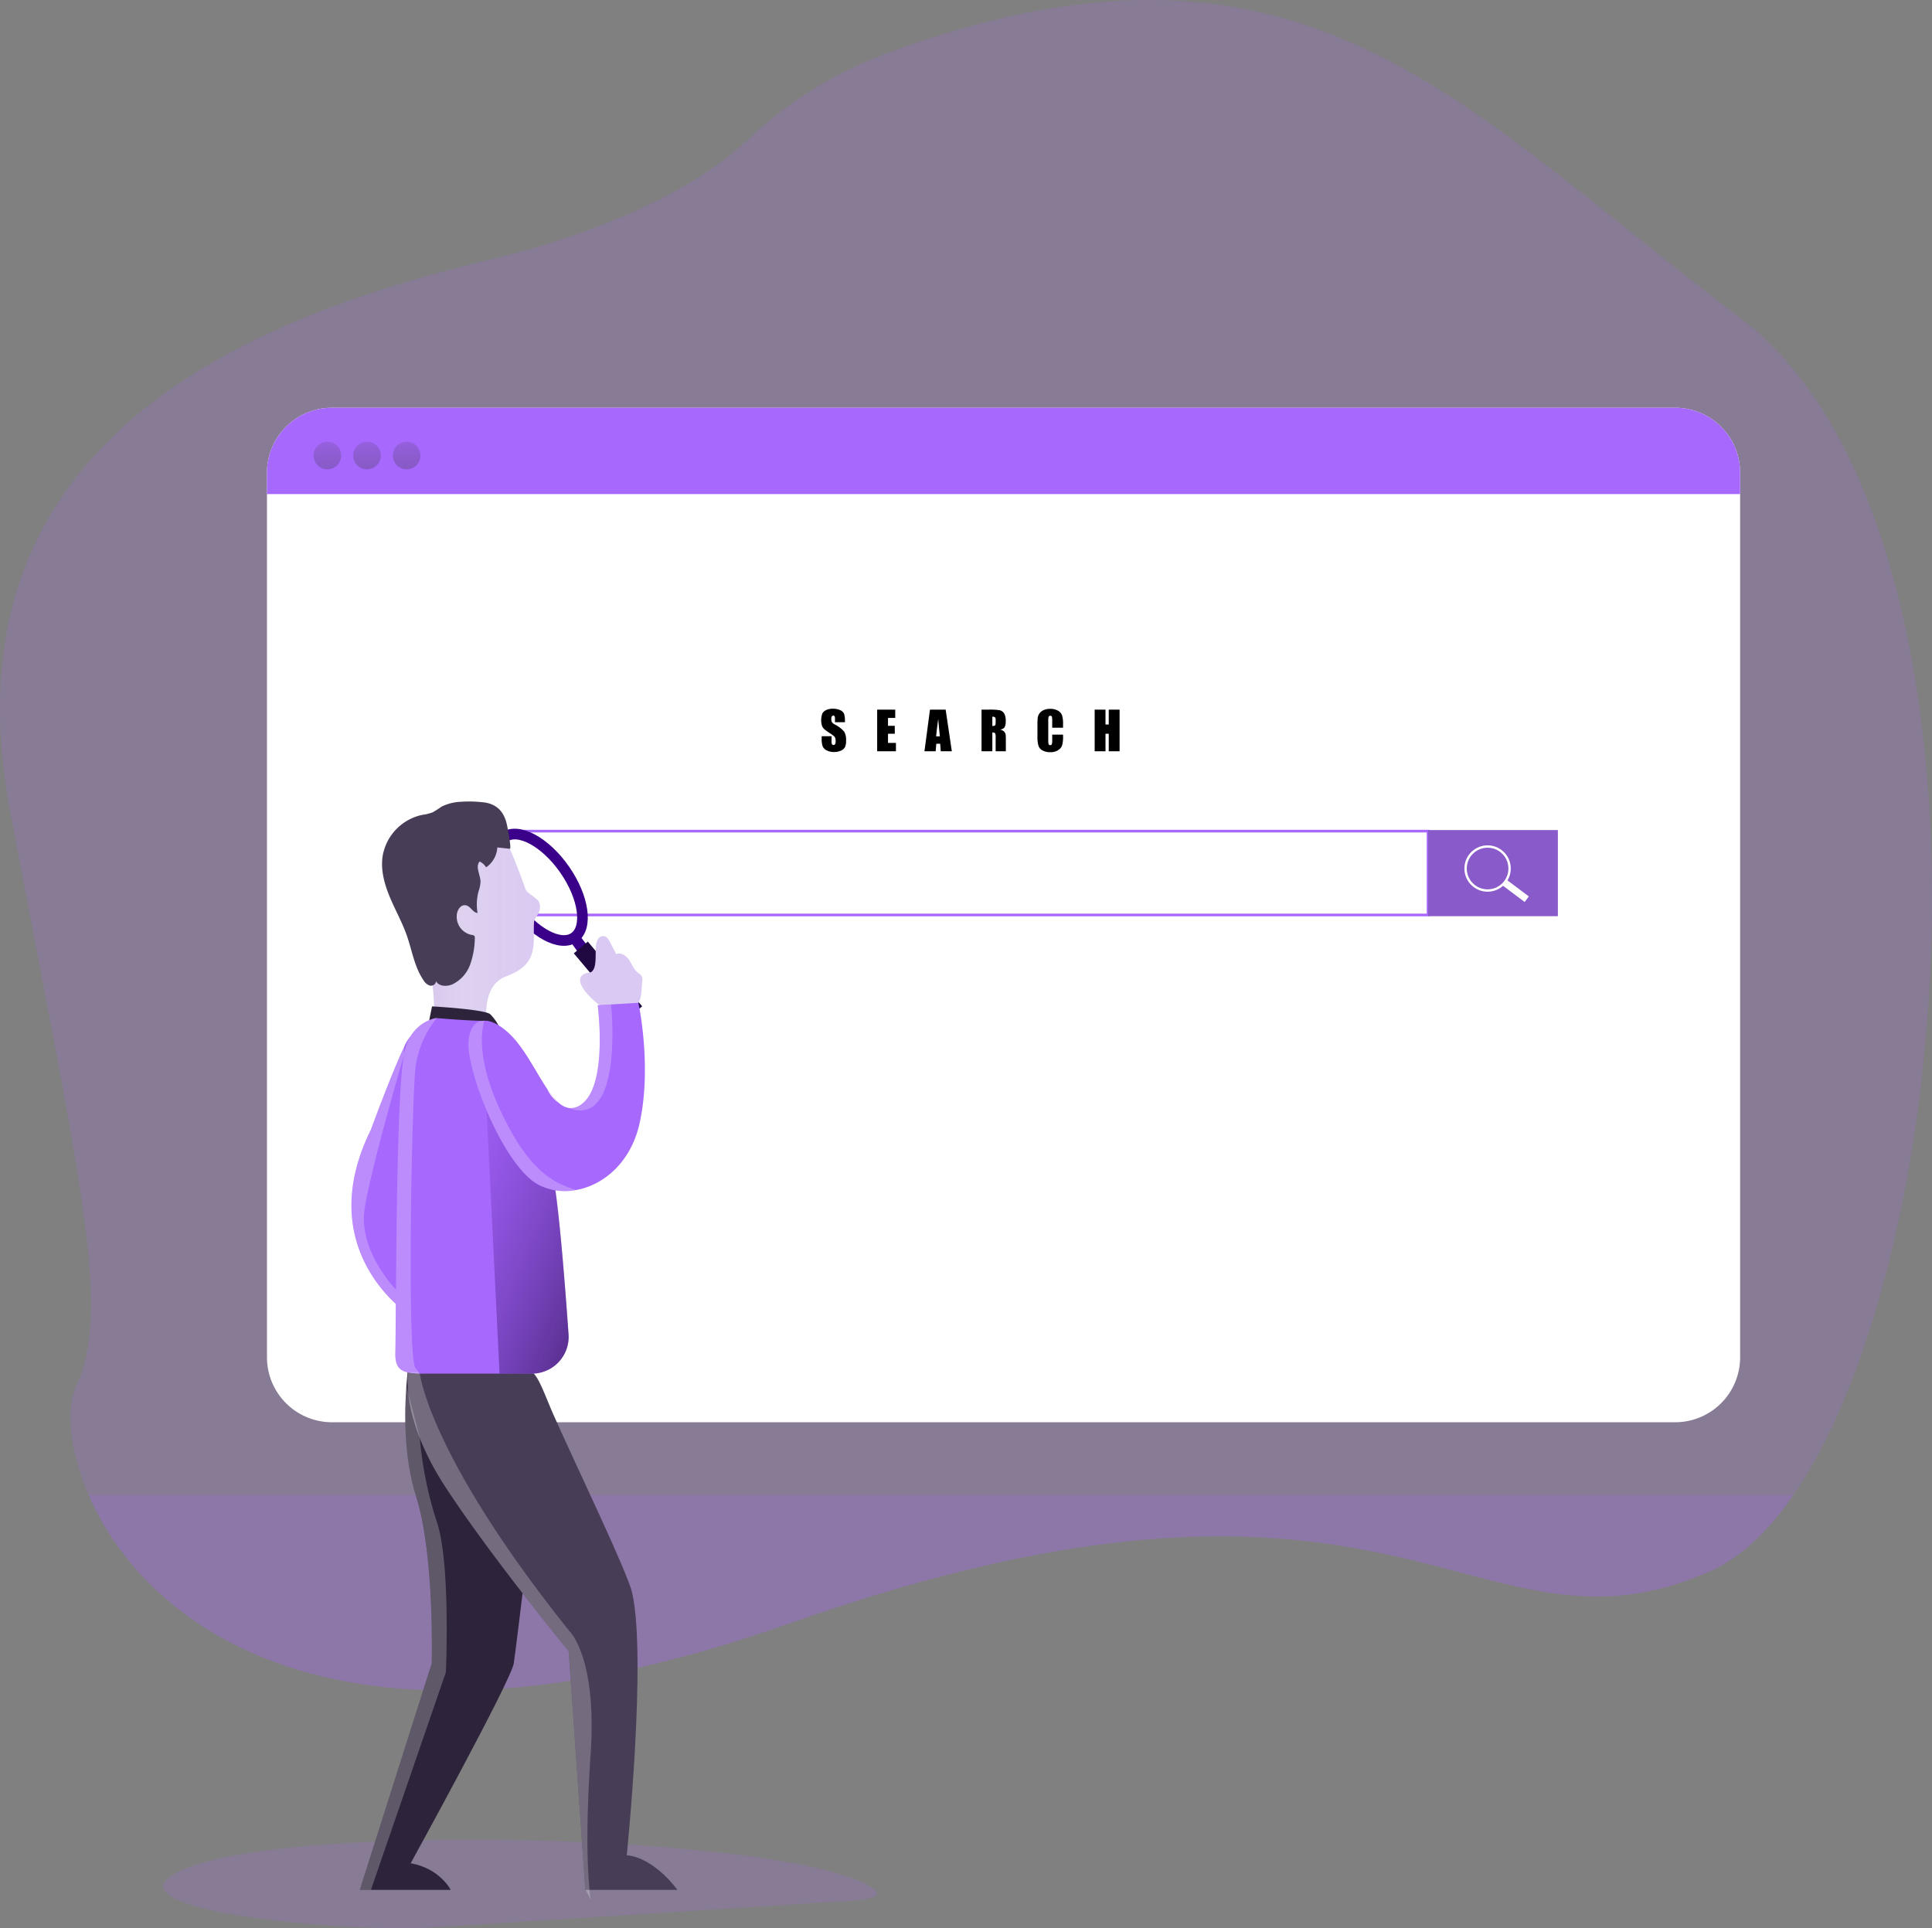 <svg xmlns="http://www.w3.org/2000/svg" xmlns:xlink="http://www.w3.org/1999/xlink" data-name="Layer 1" viewBox="0 0 597.02 595.91" id="Searchonweb"><rect x="0" y="0" width="597.02" height="595.91" fill="#808080" stroke="none"/><defs><linearGradient id="a" x1="206.89" x2="209.67" y1="127.59" y2="252.01" gradientUnits="userSpaceOnUse"><stop offset="0" stop-color="#a768fd" class="stopColor68e1fd svgShape"></stop><stop offset=".01" stop-color="#a567f9" class="stopColor67ddf9 svgShape"></stop><stop offset=".12" stop-color="#8c5cce" class="stopColor5cb3ce svgShape"></stop><stop offset=".24" stop-color="#7853a9" class="stopColor538ea9 svgShape"></stop><stop offset=".37" stop-color="#674c8b" class="stopColor4c718b svgShape"></stop><stop offset=".5" stop-color="#594673" class="stopColor465a73 svgShape"></stop><stop offset=".63" stop-color="#504263" class="stopColor424a63 svgShape"></stop><stop offset=".79" stop-color="#4b4059" class="stopColor404059 svgShape"></stop><stop offset=".99" stop-color="#483d56" class="stopColor3f3d56 svgShape"></stop></linearGradient><linearGradient id="c" x1="219.12" x2="221.9" y1="127.32" y2="251.74" xlink:href="#a"></linearGradient><linearGradient id="d" x1="231.36" x2="234.14" y1="127.05" y2="251.47" xlink:href="#a"></linearGradient><linearGradient id="b" x1="231.89" x2="272.9" y1="289.62" y2="289.62" gradientUnits="userSpaceOnUse"><stop offset="0" stop-color="#d5c4ec" class="stopColorecc4d7 svgShape"></stop><stop offset=".42" stop-color="#ded1ef" class="stopColorefd4d1 svgShape"></stop><stop offset="1" stop-color="#dac9f2" class="stopColorf2eac9 svgShape"></stop></linearGradient><linearGradient id="e" x1="312.81" x2="216.8" y1="405.36" y2="366.46" gradientUnits="userSpaceOnUse"><stop offset=".17" stop-color="#14002e" class="stopColor00272e svgShape"></stop><stop offset="1" stop-color="#9445ff" stop-opacity="0" class="stopColor69b9eb svgShape"></stop></linearGradient><linearGradient id="f" x1="419.01" x2="438.19" y1="131.7" y2="131.7" gradientTransform="rotate(-8.1 1660.706 1264.824)" xlink:href="#b"></linearGradient></defs><path fill="#a768fd" d="M55.42 578.29c-24.94 12.07 51 19.11 78.61 17.34l121.22-7.74c5.24-.33 19.15-.48 15.07-3.8-20.88-17-181.99-21.74-214.9-5.8ZM554.21 461.98c-7.75 11.24-16.35 19.4-25.65 23.54-73.32 32.61-94.71-50.95-284.86 16.27a416.49 416.49 0 0 1-45.07 13.28C90.73 539.94 42.5 496.93 27.37 461.98c-6.15-14.18-6.85-27-3.87-33.49 11.26-24.4 1-64.18-20.43-178.18s73.32-151.81 147-169.72c47.22-11.47 70.22-27.23 80.65-37.07a125.68 125.68 0 0 1 42.11-26.58c106-39.55 157.48-4 220.66 46.42 13.95 11.09 28.48 22.95 44.23 34.86 82.71 62.41 69.9 286.3 16.49 363.76Z" opacity=".18" class="color68e1fd svgShape"></path><path fill="#a768fd" d="M554.21 461.98c-7.75 11.24-16.35 19.4-25.65 23.54-73.32 32.61-94.71-50.95-284.86 16.27-139.89 49.45-199.23-.34-216.33-39.81Z" opacity=".18" class="color68e1fd svgShape"></path><path fill="#ffffff" d="M537.73 146.08v273.37a20.08 20.08 0 0 1-20.09 20.08h-415a20.09 20.09 0 0 1-20.14-20.08V146.08a20.09 20.09 0 0 1 20.09-20.07h415.05a20.08 20.08 0 0 1 20.09 20.07Z" class="colorffffff svgShape"></path><path fill="#2d233a" d="M158.77 514.03c-.83 5.35-31.86 61.78-31.86 61.78 9.07 1.64 12.37 8.24 12.37 8.24h-28.1l22.23-70s.95-33.46-4.83-51.59c-3.84-12.09-3.61-26.1-3-34.1.29-4 .66-6.48.66-6.48l41.47 18.74s-8.11 68.05-8.94 73.41Z" class="color25233a svgShape"></path><path fill="#483d56" d="M209.34 584.05h-28.47v-.15l-5.14-73.58s-24.06-29.28-38.06-50.71-11.6-35.52-11.6-35.52h38.3c1.94.78 4.56 8.38 6.25 12.19 7.13 16.16 23.31 49.59 24.73 55.95 4.55 20.25-1.67 81.11-1.67 81.11 8.66.82 15.66 10.71 15.66 10.71Z" class="color3f3d56 svgShape"></path><path fill="none" stroke="#a768fd" stroke-miterlimit="10" stroke-width=".82" d="M138.04 256.85H441.3v25.91H138.04z" class="colorStroke68e1fd svgStroke"></path><path fill="#a768fd" d="M441.3 256.53h40.1v26.59h-40.1z" class="color68e1fd svgShape"></path><path fill="#483d56" d="M441.3 256.53h40.1v26.59h-40.1z" opacity=".31" class="color3f3d56 svgShape"></path><circle cx="565.72" cy="268.96" r="6.8" fill="none" stroke="#ffffff" stroke-miterlimit="10" stroke-width=".73" transform="rotate(-45 512.039 396.677)" class="colorStrokeffffff svgStroke"></circle><path fill="#ffffff" d="m464.062 273.433 1.29-1.72 7.086 5.319-1.29 1.72z" class="colorffffff svgShape"></path><path fill="#a768fd" d="M537.73 146.08v6.62H82.5v-6.62a20.09 20.09 0 0 1 20.09-20.07h415.05a20.08 20.08 0 0 1 20.09 20.07Z" class="color68e1fd svgShape"></path><path fill="url(#a)" d="M211.45 141.33a4.26 4.26 0 1 1-4.26-4.26 4.25 4.25 0 0 1 4.26 4.26Z" transform="translate(-106.03 -.55)"></path><path fill="url(#c)" d="M223.7 141.33a4.26 4.26 0 1 1-4.26-4.26 4.25 4.25 0 0 1 4.26 4.26Z" transform="translate(-106.03 -.55)"></path><path fill="url(#d)" d="M235.94 141.33a4.26 4.26 0 1 1-4.26-4.26 4.25 4.25 0 0 1 4.26 4.26Z" transform="translate(-106.03 -.55)"></path><path fill="#a768fd" d="m135.18 389.16-9.32 16.69a32.88 32.88 0 0 1-3.52-2.87c-7.25-6.67-22-24.92-7.76-53.79 0 0 6.55-17.85 10.23-25.49a11.54 11.54 0 0 1 2-3.34c2.22-1.51 8.37 68.8 8.37 68.8Z" class="color68e1fd svgShape"></path><ellipse cx="272.69" cy="274.77" fill="none" stroke="#3a0089" stroke-miterlimit="10" stroke-width="3.29" rx="9.54" ry="18.9" transform="rotate(-34.83 218.767 443.5)" class="colorStroke007189 svgStroke"></ellipse><path fill="#3a0089" d="m176.49 291.32 5.74 7.94 3.02-2.26-5.81-7.44-2.95 1.76z" class="color007189 svgShape"></path><path fill="#200940" d="m177.315 294.62 4.327-3.633 16.8 20-4.327 3.634z" class="color091240 svgShape"></path><path fill="url(#b)" d="M263.58 262.86s2.61 6 4.81 12.39c.58 1.65 3.83 2.7 4.3 4.31.92 3.18-1.52 4.18-1.64 6-.41 6.18 1.85 12.91-8.55 16.69-9.22 3.35-5.5 18.4-5.5 18.4s-11.81 5.22-17-1.37c0 0 1.93-19.78-6.31-36.81s14.09-35.82 29.89-19.61Z" transform="translate(-106.03 -.55)"></path><path fill="#2d233a" d="m132.51 315.89 1-4.88s16.35.9 18 2.44a14.64 14.64 0 0 1 2.75 3.88Z" class="color25233a svgShape"></path><path fill="#a768fd" d="M164.37 424.5H129.67c-5.4-.17-7.64-1.14-7.5-6.47.26-9.73 0-76.87 2.61-92 1.59-9.31 8.42-11.11 9.93-11.4h.23s10.34.89 14.63.83c4.57-.07 10.16 6.63 10.16 6.63s3.56 13.79 6.74 25.52c1.55 5.74 3 11 3.92 13.89 1.92 6.13 4.11 34.38 5.27 50.91a11.35 11.35 0 0 1-11.29 12.09Z" class="color68e1fd svgShape"></path><path fill="url(#e)" d="M270.4 425.05h-10l-4-81.38 16.15 4.44c1.55 5.74 3 11 3.92 13.89 1.92 6.13 4.11 34.38 5.27 50.91a11.35 11.35 0 0 1-11.34 12.14Z" opacity=".61" transform="translate(-106.03 -.55)"></path><path fill="#483d56" d="m157.55 262.31-3.87-.42a8 8 0 0 1-3.46 6.15 4.84 4.84 0 0 0-2-1.8c-1.42 1.65.24 4.1.27 6.26a11 11 0 0 1-.62 3 15.67 15.67 0 0 0-.3 6.64c-1.46-.11-2.15-2.07-3.57-2.36s-2.37 1-2.72 2.23a5.71 5.71 0 0 0 4.45 6.91c.33.05.72.1.9.38a1.06 1.06 0 0 1 .1.64 25.47 25.47 0 0 1-1.46 8.18 10.87 10.87 0 0 1-5.43 6.06c-1.75.77-4.2.71-5.16-1 .15.89-.93 1.6-1.82 1.41a3.59 3.59 0 0 1-2-1.68c-2.8-4.08-3.52-9.17-5.16-13.84-1.43-4.08-3.59-7.87-5.25-11.87s-2.86-8.35-2.21-12.62a15.72 15.72 0 0 1 12.12-12.73 15.28 15.28 0 0 0 3.36-.82 31.39 31.39 0 0 0 2.72-1.75 14.88 14.88 0 0 1 6-1.5 35.43 35.43 0 0 1 6.51.13c8 .61 7.69 8.23 8.27 9.87.04.38.8 4.58.33 4.53Z" class="color3f3d56 svgShape"></path><path fill="url(#f)" d="M290.16 293.18a6 6 0 0 1 .55-2.22 2 2 0 0 1 1.85-1.14c1 .11 1.56 1.07 2 1.93.64 1.22 1.27 2.44 1.9 3.67 1.45-.67 3.1.49 4 1.82s1.41 2.94 2.68 3.89a4.56 4.56 0 0 1 1.06.89 2.88 2.88 0 0 1 .29 1.91l-.21 2.58c-.13 1.68-.34 3.53-1.56 4.71a7.17 7.17 0 0 1-4 1.5 11.83 11.83 0 0 1-3.84.15 11.08 11.08 0 0 1-4.7-2.59c-1.93-1.56-7.2-6.66-3.75-8.69 1.34-.79 2.07.12 3-1.44s.57-5.22.73-6.97Z" transform="translate(-106.03 -.55)"></path><path fill="#a768fd" d="M197.6 347.32c-2.72 12-11.18 19-19.71 20.47a17.94 17.94 0 0 1-11.36-1.59c-10.8-5.58-22.33-34.92-21.75-44.2.28-4.44 2.18-6.51 4.82-6.56 2.88-.07 6.65 2.28 10.16 6.6s6.4 10.13 9.32 14.46a21.44 21.44 0 0 0 3.66 4.38 6.27 6.27 0 0 0 3 1.53 5.38 5.38 0 0 0 4.17-1.33c8-6.19 4.78-30.43 4.78-30.43l4.13-.24 8.46-.5s4.29 19.79.32 37.41Z" class="color68e1fd svgShape"></path><g style="isolation:isolate" fill="#a768fd" class="color68e1fd svgShape"><path d="M261.13 223.19h-3.11v-1a1.84 1.84 0 0 0-.12-.85.44.44 0 0 0-.4-.18.52.52 0 0 0-.46.24 1.5 1.5 0 0 0-.15.75 2.22 2.22 0 0 0 .17 1 2.54 2.54 0 0 0 1 .79 9.46 9.46 0 0 1 2.81 2.17 5 5 0 0 1 .58 2.75 4.7 4.7 0 0 1-.32 2 2.52 2.52 0 0 1-1.24 1.1 5 5 0 0 1-2.15.44 4.78 4.78 0 0 1-2.29-.51 2.53 2.53 0 0 1-1.25-1.3 6.79 6.79 0 0 1-.29-2.23v-.84h3.06v1.56a2 2 0 0 0 .13.93.5.5 0 0 0 .46.21.55.55 0 0 0 .5-.26 1.51 1.51 0 0 0 .16-.78 2.39 2.39 0 0 0-.31-1.49 10.19 10.19 0 0 0-1.56-1.17 15.16 15.16 0 0 1-1.65-1.2 2.72 2.72 0 0 1-.68-1 6.08 6.08 0 0 1 .11-3.85 2.64 2.64 0 0 1 1.22-1.07 5 5 0 0 1 2-.38 5.3 5.3 0 0 1 2.22.42 2.33 2.33 0 0 1 1.22 1.06 5.58 5.58 0 0 1 .3 2.17ZM271.06 219.3h5.58v2.57h-2.23v2.44h2.09v2.45h-2.09v2.83h2.45v2.58h-5.8ZM292.22 219.3l1.91 12.87h-3.42l-.18-2.32h-1.2l-.2 2.32h-3.46l1.71-12.87Zm-1.78 8.27q-.25-2.19-.51-5.4-.51 3.69-.64 5.4ZM303.31 219.3h2.37a18.37 18.37 0 0 1 3.2.18 2.19 2.19 0 0 1 1.37.93 4.29 4.29 0 0 1 .53 2.4 3.84 3.84 0 0 1-.37 2 2 2 0 0 1-1.44.64 2.45 2.45 0 0 1 1.34.66 2.06 2.06 0 0 1 .43.76 12.91 12.91 0 0 1 .08 1.9v3.4h-3.15v-4.28a2.93 2.93 0 0 0-.16-1.28c-.11-.16-.4-.25-.86-.25v5.81h-3.34Zm3.34 2.2v2.86a1.5 1.5 0 0 0 .79-.15c.16-.11.23-.44.23-1v-.76a1.06 1.06 0 0 0-.22-.8 1.21 1.21 0 0 0-.8-.15ZM328.5 224.9h-3.35v-2.24a4 4 0 0 0-.11-1.21.46.46 0 0 0-.47-.24.5.5 0 0 0-.53.29 4.67 4.67 0 0 0-.11 1.27v6a4.33 4.33 0 0 0 .11 1.22.49.49 0 0 0 .5.29.47.47 0 0 0 .49-.29 4.51 4.51 0 0 0 .12-1.35v-1.61h3.35v.5a9.7 9.7 0 0 1-.29 2.83 2.86 2.86 0 0 1-1.24 1.47 4.3 4.3 0 0 1-2.39.63 4.87 4.87 0 0 1-2.42-.54 2.52 2.52 0 0 1-1.26-1.47 9.55 9.55 0 0 1-.31-2.83v-3.76a17.7 17.7 0 0 1 .09-2.09 3 3 0 0 1 .57-1.34 3.12 3.12 0 0 1 1.31-1 4.68 4.68 0 0 1 1.93-.37 4.74 4.74 0 0 1 2.44.57 2.75 2.75 0 0 1 1.26 1.42 8.61 8.61 0 0 1 .31 2.66ZM345.97 219.3v12.87h-3.35v-5.41h-1v5.41h-3.35V219.3h3.35v4.6h1v-4.6Z" fill="#000000" class="color000000 svgShape"></path></g><path fill="#ffffff" d="M128.44 422.92a12.63 12.63 0 0 1 1.26 1.54c-5.4-.16-7.64-1.13-7.5-6.46.26-9.73 0-76.87 2.61-92 1.59-9.31 8.42-11.11 9.93-11.4h.23a30.83 30.83 0 0 0-6.53 14.9c-1.16 8.78-2.78 90.54 0 93.42ZM177.89 367.79a17.94 17.94 0 0 1-11.36-1.59c-10.8-5.58-22.33-34.92-21.75-44.2.28-4.44 2.18-6.51 4.82-6.56 0 1-4.33 11.84 8.71 34.88 8.8 15.56 17.27 16.21 19.58 17.47Z" opacity=".24" class="colorffffff svgShape"></path><path fill="#ffffff" d="M172.74 340.88a10.09 10.09 0 0 1-3.66-4.38 21.44 21.44 0 0 0 3.66 4.38Z" class="colorffffff svgShape"></path><path fill="#ffffff" d="M175.75 342.45a5.38 5.38 0 0 0 4.17-1.33c8-6.19 4.78-30.43 4.78-30.43l4.13-.24s4.06 38.34-13.08 32ZM112.69 373.45c-2.08 13.2 9.69 25.08 9.69 25.08v4.42c-7.25-6.67-22-24.92-7.76-53.79 0 0 6.55-17.85 10.23-25.49v2.31s-10.07 34.3-12.16 47.47ZM182.18 584.05a15.26 15.26 0 0 0 .44 3.1l-1.65-3.1-.08-.15-5.14-73.58s-24.06-29.28-38.06-50.71-11.6-35.52-11.6-35.52h2.79a7.05 7.05 0 0 1 .85.37s2.77 25.27 46.21 79.6c0 0 8.56 7.88 6.59 37.75-1.78 26.51-.73 37.64-.35 42.24Z" opacity=".24" class="colorffffff svgShape"></path><path fill="#ffffff" d="m137.78 516.81-23.16 67.24h-3.44l22.23-70s.95-33.46-4.83-51.59c-3.84-12.09-3.61-26.1-3-34.1l4.14 16a116.55 116.55 0 0 0 5.25 25.9c4.35 12.74 2.81 46.55 2.81 46.55Z" opacity=".24" class="colorffffff svgShape"></path></svg>